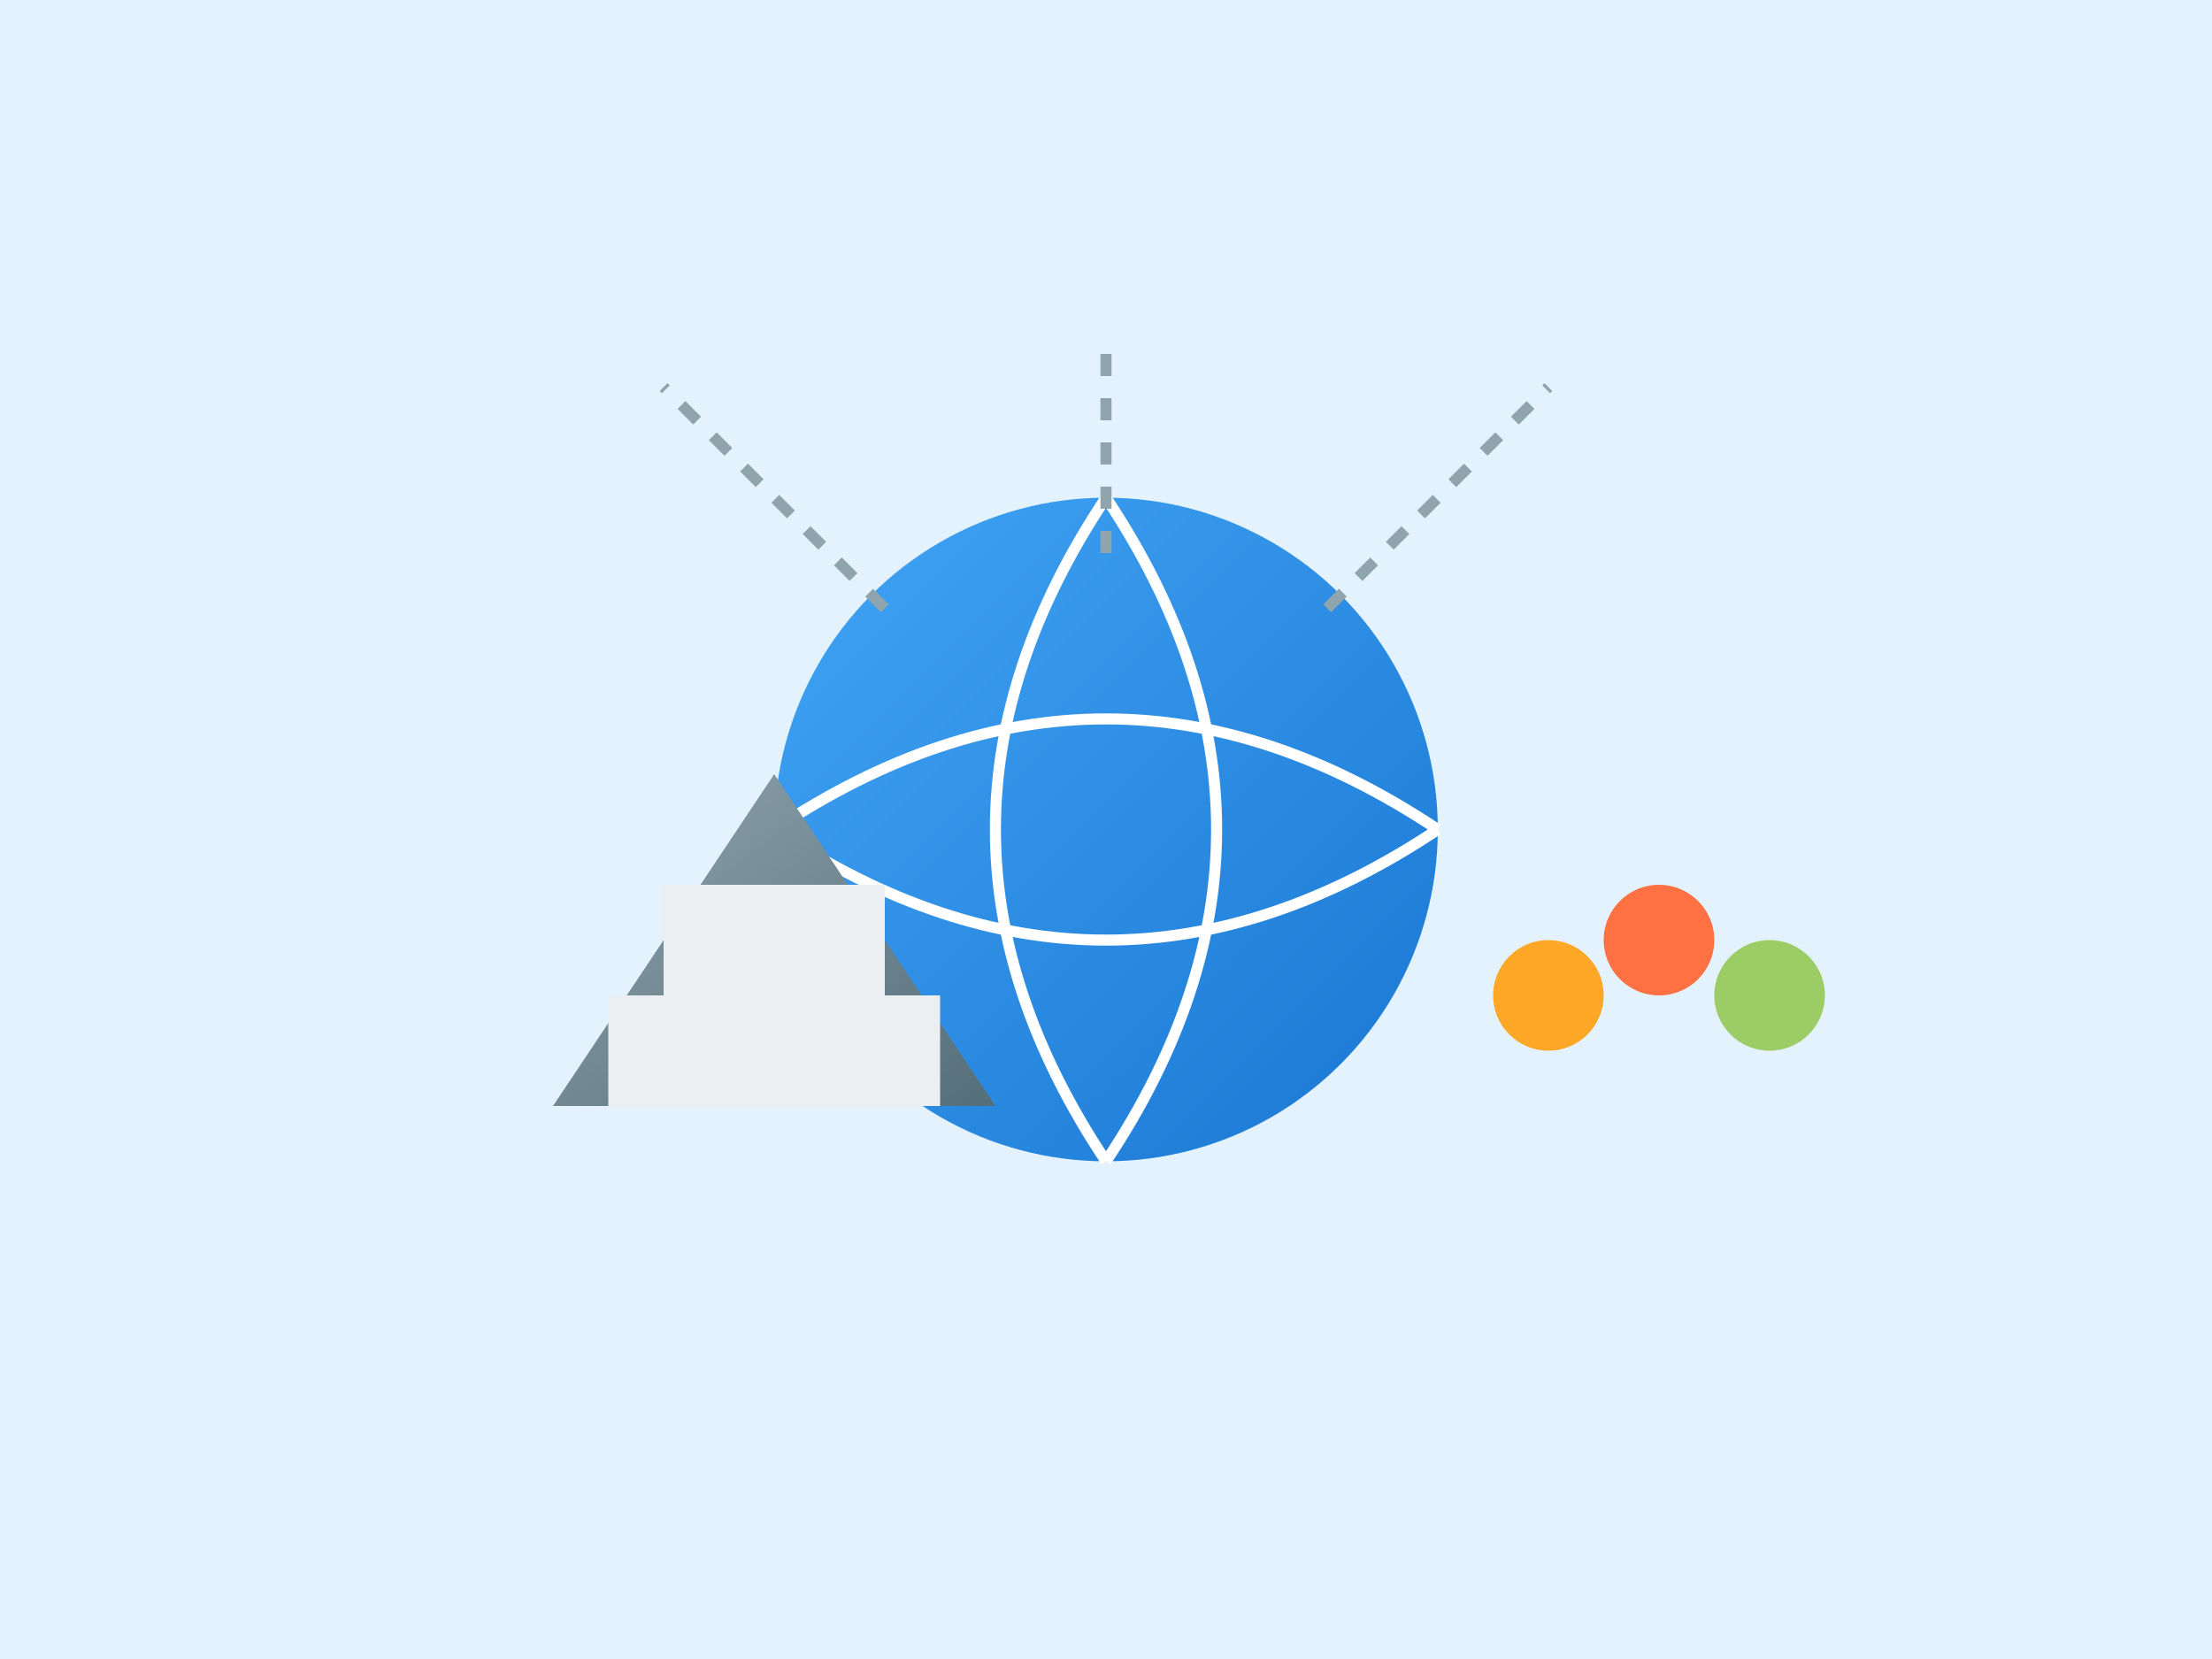 <svg xmlns="http://www.w3.org/2000/svg" viewBox="0 0 400 300">
  <defs>
    <linearGradient id="globeGradient" x1="0%" y1="0%" x2="100%" y2="100%">
      <stop offset="0%" style="stop-color:#42A5F5"/>
      <stop offset="100%" style="stop-color:#1976D2"/>
    </linearGradient>
    <linearGradient id="buildingGradient" x1="0%" y1="0%" x2="100%" y2="100%">
      <stop offset="0%" style="stop-color:#90A4AE"/>
      <stop offset="100%" style="stop-color:#546E7A"/>
    </linearGradient>
  </defs>
  <rect width="400" height="300" fill="#E3F2FD"/>
  <!-- Globe -->
  <g transform="translate(200,150)">
    <circle cx="0" cy="0" r="60" fill="url(#globeGradient)"/>
    <!-- Latitude Lines -->
    <path d="M-60,0 Q-30,20 0,20 Q30,20 60,0" fill="none" stroke="white" stroke-width="2"/>
    <path d="M-60,0 Q-30,-20 0,-20 Q30,-20 60,0" fill="none" stroke="white" stroke-width="2"/>
    <!-- Longitude Lines -->
    <path d="M0,-60 Q20,-30 20,0 Q20,30 0,60" fill="none" stroke="white" stroke-width="2"/>
    <path d="M0,-60 Q-20,-30 -20,0 Q-20,30 0,60" fill="none" stroke="white" stroke-width="2"/>
  </g>
  <!-- Conference Building -->
  <g transform="translate(100,200)">
    <path d="M0,0 L40,-60 L80,0 Z" fill="url(#buildingGradient)"/>
    <rect x="10" y="-20" width="60" height="20" fill="#ECEFF1"/>
    <rect x="20" y="-40" width="40" height="20" fill="#ECEFF1"/>
  </g>
  <!-- People Icons -->
  <g transform="translate(300,200)">
    <circle cx="-20" cy="-20" r="10" fill="#FFA726"/>
    <circle cx="0" cy="-30" r="10" fill="#FF7043"/>
    <circle cx="20" cy="-20" r="10" fill="#9CCC65"/>
  </g>
  <!-- Connection Lines -->
  <g transform="translate(200,150)" stroke="#90A4AE" stroke-width="2" stroke-dasharray="4">
    <line x1="-40" y1="-40" x2="-80" y2="-80"/>
    <line x1="40" y1="-40" x2="80" y2="-80"/>
    <line x1="0" y1="-50" x2="0" y2="-90"/>
  </g>
</svg>
